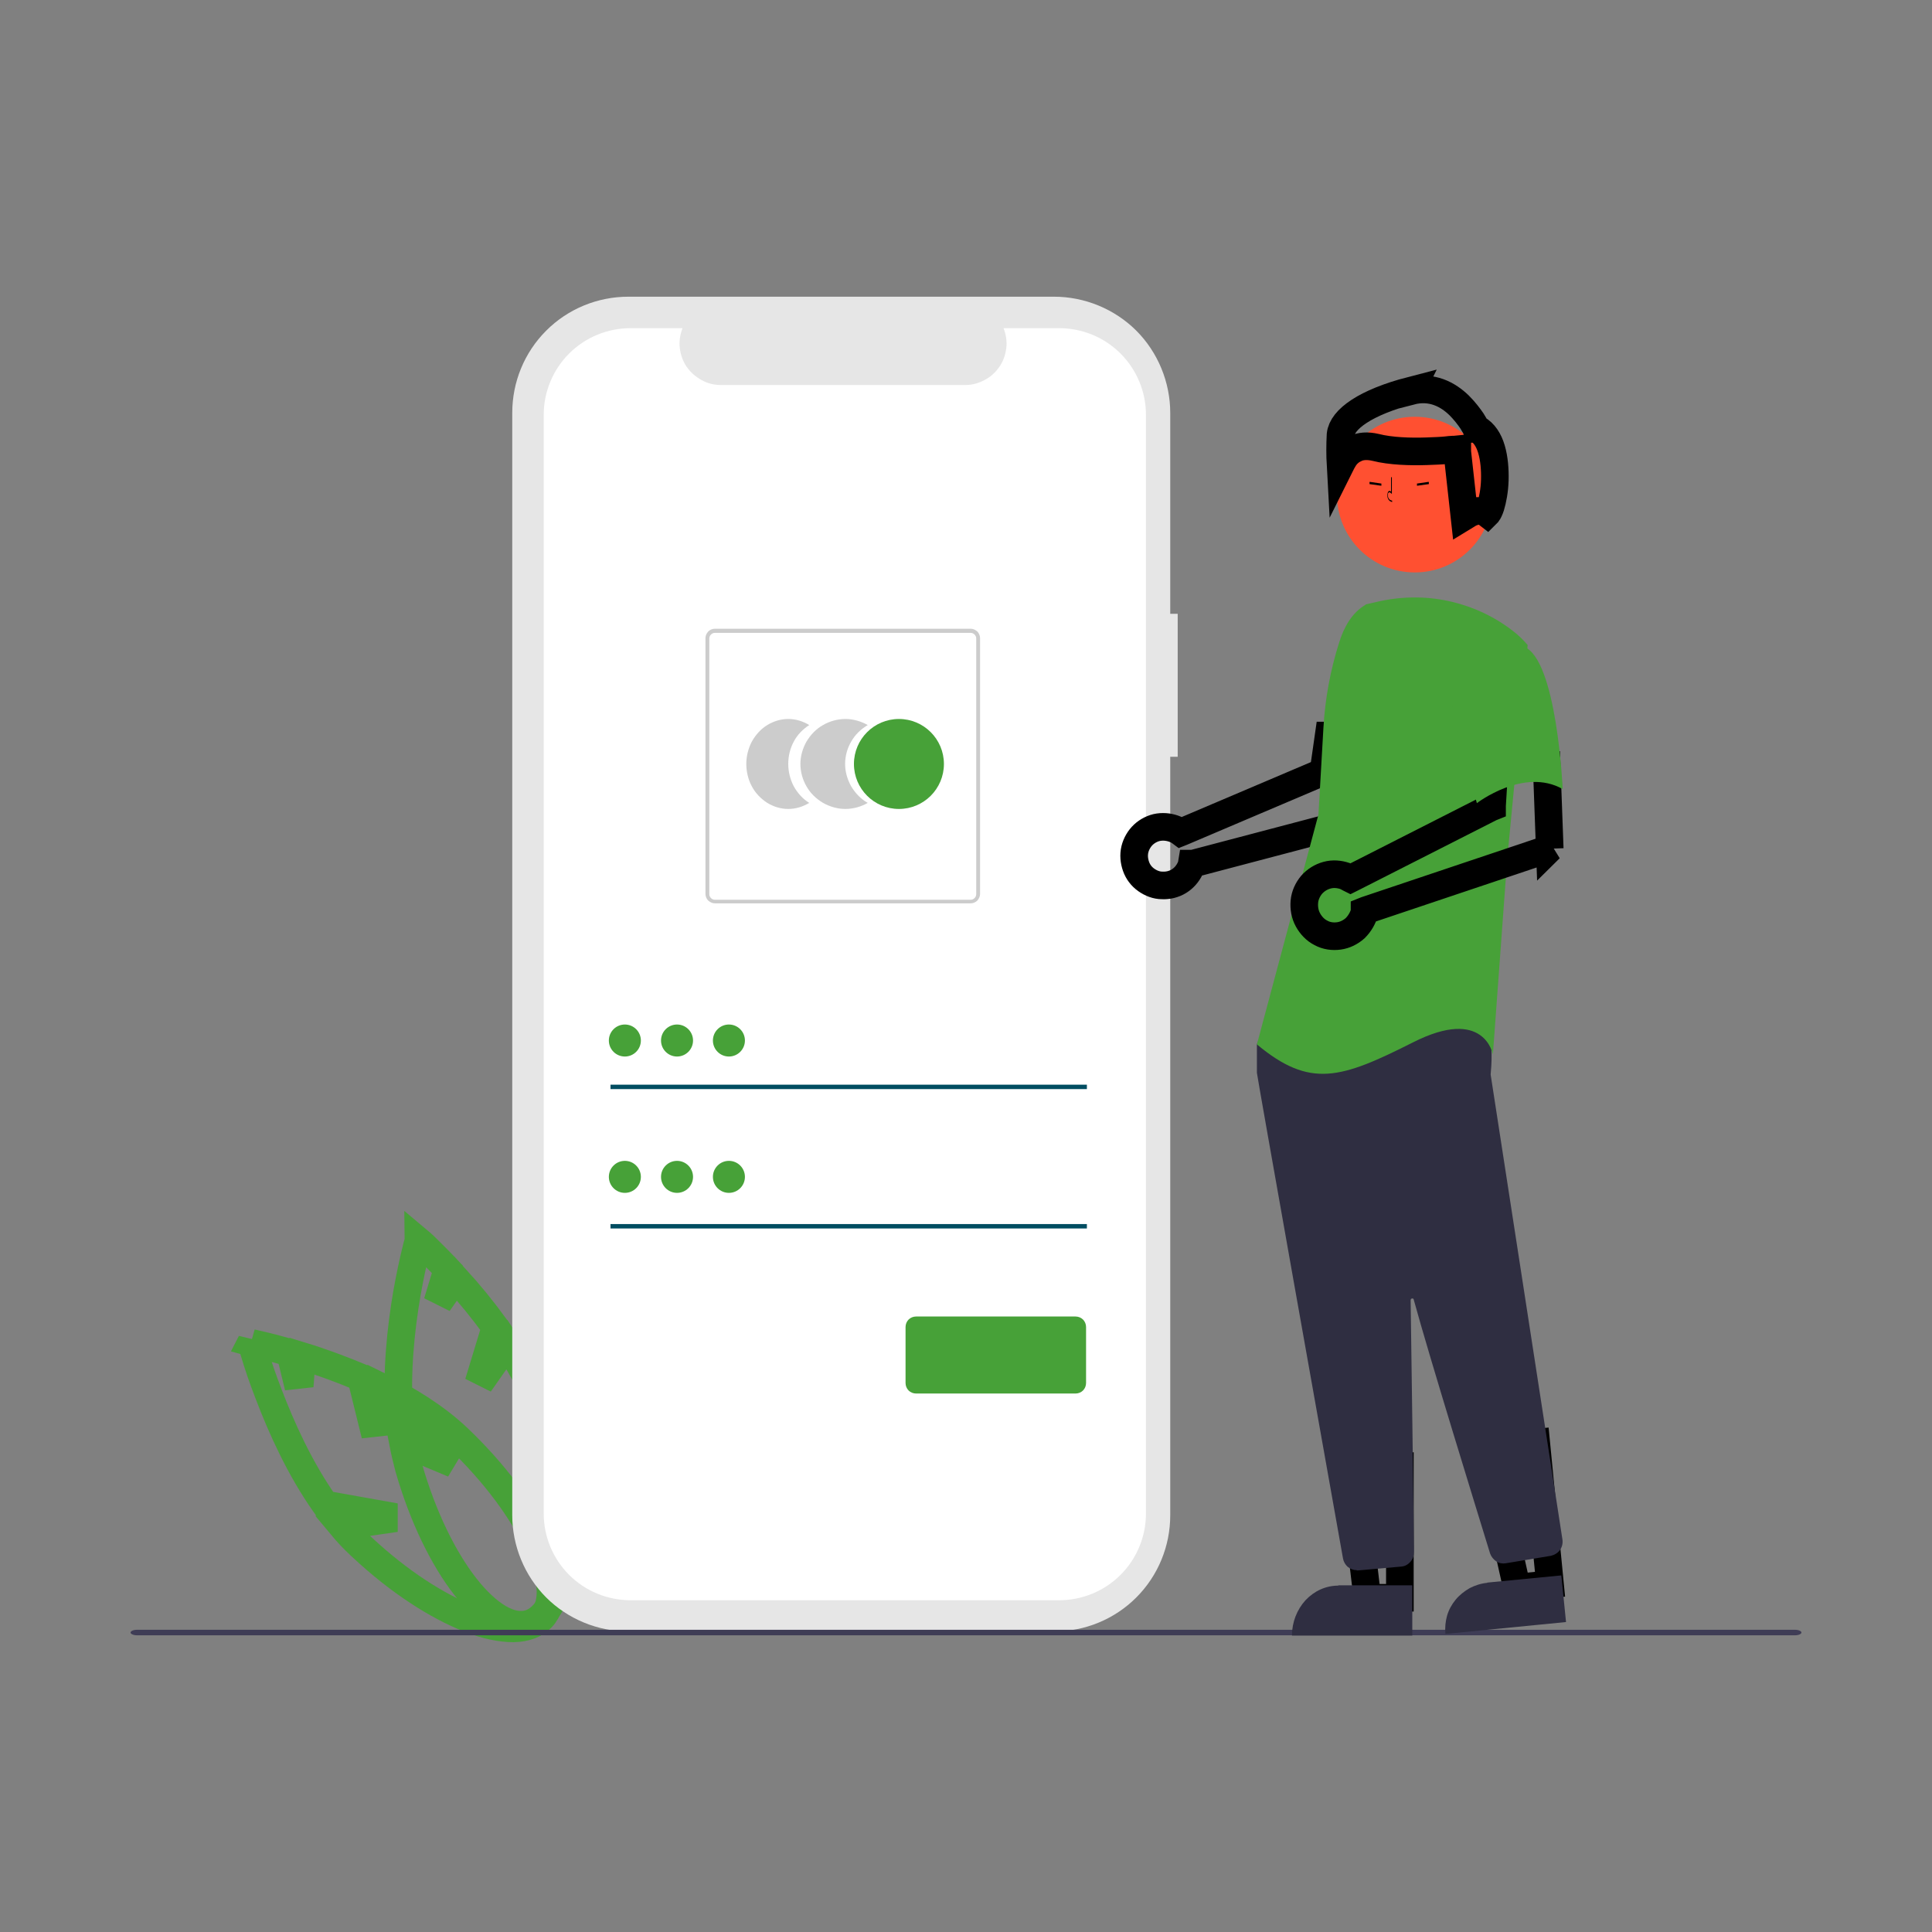<?xml version="1.0" encoding="UTF-8"?>
<svg id="a" data-name="Camada 1" xmlns="http://www.w3.org/2000/svg" viewBox="0 0 70 70">
  <rect x="0" y="0" width="70" height="70" fill="#808080" stroke="none"/>
  <path d="M9.09,48.65c.07.02.18.04.3.07.27.06.66.16,1.12.29l.2.82.18-.02.05-.68c.72.22,1.44.49,2.14.78l.41,1.66.18-.02.09-1.33c1.01.49,2.01,1.11,2.81,1.86,1.35,1.28,2.36,2.66,2.91,3.85.28.6.43,1.14.46,1.6.03.46-.07.83-.31,1.08-.23.25-.58.38-1.03.39-.45,0-1-.11-1.6-.35-1.17-.46-2.54-1.34-3.85-2.56l-.13-.12c-.23-.22-.44-.44-.64-.68l1.53-.22v-.18s-2.13-.38-2.13-.38c-.92-1.3-1.59-2.8-2.04-3.98-.23-.59-.4-1.1-.51-1.47-.06-.18-.1-.33-.13-.42,0,0,0,0,0-.01Z" fill="none" stroke="#47a138"/>
  <path d="M15.16,44.95c.06.05.13.12.23.21.2.2.49.48.82.83l-.24.79.16.08.38-.54c.51.56.99,1.15,1.44,1.77l-.49,1.61.16.08.75-1.07c.62.94,1.17,1.97,1.47,3.03.51,1.78.68,3.46.55,4.75-.07.64-.21,1.19-.42,1.59-.21.4-.49.66-.81.75-.33.09-.7.02-1.09-.21-.39-.23-.8-.61-1.2-1.12-.8-1.02-1.55-2.54-2.06-4.32h0c-.08-.3-.15-.6-.21-.91l1.43.6.09-.15-1.65-1.43c-.12-1.57.06-3.18.27-4.41.11-.62.22-1.13.31-1.5.04-.18.08-.32.11-.42,0,0,0,0,0,0Z" fill="none" stroke="#47a138"/>
  <path d="M42.67,22.24h-.27v-7.28c0-.55-.11-1.1-.32-1.61-.21-.51-.52-.98-.91-1.37-.39-.39-.86-.7-1.37-.91-.51-.21-1.06-.32-1.61-.32h-15.42c-1.12,0-2.19.44-2.98,1.23-.79.79-1.23,1.86-1.23,2.98v39.94c0,.55.11,1.1.32,1.61.21.51.52.98.91,1.37.39.39.86.7,1.37.91.51.21,1.06.32,1.61.32h15.42c1.12,0,2.19-.44,2.98-1.23.79-.79,1.23-1.86,1.23-2.98v-27.48h.27v-5.18Z" fill="#e6e6e6"/>
  <path d="M38.38,11.89h-2.02c.09.23.13.47.1.72-.03.24-.11.48-.25.68s-.32.37-.54.48c-.22.12-.46.18-.7.18h-8.85c-.25,0-.49-.06-.7-.18-.22-.12-.4-.28-.54-.48-.14-.2-.22-.44-.25-.68-.03-.24.01-.49.1-.72h-1.88c-.84,0-1.64.33-2.23.92-.59.59-.92,1.39-.92,2.22v39.81c0,.83.33,1.63.92,2.22.59.59,1.39.92,2.23.92h15.52c.84,0,1.64-.33,2.23-.92.59-.59.92-1.39.92-2.22V15.03c0-.83-.33-1.63-.92-2.22-.59-.59-1.39-.92-2.23-.92Z" fill="#fff"/>
  <path d="M28.56,27.68c0-.29.07-.57.2-.81.13-.25.33-.45.56-.6-.23-.14-.49-.22-.76-.22s-.53.08-.76.22c-.23.14-.42.35-.56.6-.13.25-.2.53-.2.81s.07.57.2.81c.13.25.33.45.56.6.23.14.49.22.76.22s.53-.08.76-.22c-.23-.14-.42-.35-.56-.6-.13-.25-.2-.53-.2-.81Z" fill="#ccc"/>
  <path d="M30.62,27.68c0-.29.08-.57.22-.81.14-.25.35-.45.6-.6-.25-.14-.53-.22-.81-.22s-.57.08-.81.22c-.25.14-.45.35-.6.6-.14.25-.22.53-.22.81s.08.57.22.81c.14.25.35.45.6.6.25.14.53.22.81.22s.57-.08.81-.22c-.25-.14-.45-.35-.6-.6-.14-.25-.22-.53-.22-.81Z" fill="#ccc"/>
  <path d="M32.57,29.31c.9,0,1.63-.73,1.63-1.63s-.73-1.63-1.63-1.63-1.63.73-1.63,1.63.73,1.63,1.63,1.63Z" fill="#47a138"/>
  <path d="M35.17,32.73h-9.27c-.09,0-.17-.04-.24-.1-.06-.06-.1-.15-.1-.24v-9.27c0-.09.04-.17.1-.24.06-.06.15-.1.24-.1h9.27c.09,0,.17.04.24.1.06.06.1.15.1.24v9.27c0,.09-.04.17-.1.24-.06.06-.15.1-.24.1ZM25.9,22.93c-.05,0-.1.02-.14.06-.04.04-.06.09-.06.14v9.27c0,.05.02.1.06.14.04.04.09.06.14.06h9.27c.05,0,.1-.02.14-.06.04-.04.06-.09.06-.14v-9.27c0-.05-.02-.1-.06-.14-.04-.04-.09-.06-.14-.06h-9.27Z" fill="#ccc"/>
  <path d="M39.38,39.3h-17.26v.16h17.26v-.16Z" fill="#004d61"/>
  <path d="M39.38,44.35h-17.26v.16h17.26v-.16Z" fill="#004d61"/>
  <path d="M22.64,38.28c.32,0,.58-.26.58-.58s-.26-.58-.58-.58-.58.26-.58.58.26.58.58.58Z" fill="#47a138"/>
  <path d="M22.64,43.22c.32,0,.58-.26.58-.58s-.26-.58-.58-.58-.58.26-.58.58.26.58.58.58Z" fill="#47a138"/>
  <path d="M38.97,50.49h-5.78c-.1,0-.2-.04-.27-.11-.07-.07-.11-.17-.11-.27v-2.03c0-.1.04-.2.11-.27.07-.07.17-.11.27-.11h5.78c.1,0,.2.04.27.11.07.07.11.17.11.27v2.03c0,.1-.04.2-.11.27-.07.07-.17.11-.27.11Z" fill="#47a138"/>
  <path d="M24.53,38.28c.32,0,.58-.26.58-.58s-.26-.58-.58-.58-.58.26-.58.58.26.58.58.58Z" fill="#47a138"/>
  <path d="M24.53,43.22c.32,0,.58-.26.58-.58s-.26-.58-.58-.58-.58.26-.58.58.26.58.58.58Z" fill="#47a138"/>
  <path d="M26.41,38.28c.32,0,.58-.26.58-.58s-.26-.58-.58-.58-.58.26-.58.58.26.58.58.58Z" fill="#47a138"/>
  <path d="M26.41,43.22c.32,0,.58-.26.58-.58s-.26-.58-.58-.58-.58.26-.58.58.26.58.58.58Z" fill="#47a138"/>
  <path d="M65.04,59.25H4.96c-.13,0-.23-.05-.23-.1s.1-.1.23-.1h60.08c.13,0,.23.05.23.1s-.1.1-.23.1Z" fill="#3f3d56"/>
  <path d="M49.87,29.54l-6.64,1.75h-.05s-.01.06-.01.06c-.01.04-.03.08-.05.12-.09.19-.23.35-.41.46-.18.11-.39.16-.6.15-.21,0-.41-.08-.58-.2-.17-.12-.3-.29-.37-.49-.07-.2-.09-.41-.04-.62.05-.2.16-.39.31-.53.15-.14.35-.24.55-.27.21-.03.42,0,.61.08h0c.05.02.1.05.15.08l.04.03.05-.02,5.08-2.16.05-.02v-.05s.18-1.26.18-1.26h1.86s-.11,2.89-.11,2.89Z" fill="none" stroke="#000"/>
  <path d="M50.72,52.62v5.27h-1.18l-.62-5.27h1.81Z" fill="none" stroke="#000"/>
  <path d="M48.49,57.44h2.68v1.82h-4.36c0-.48.18-.94.49-1.28.32-.34.74-.53,1.19-.53Z" fill="#2f2e41"/>
  <path d="M56.16,57.4l-1.2.12-1.13-5.07,1.83-.18.5,5.13Z" fill="none" stroke="#000"/>
  <path d="M53.89,57.34l2.68-.26.17,1.69-4.37.43c-.02-.22,0-.45.06-.66.06-.21.17-.41.31-.58.14-.17.32-.31.51-.42.2-.1.41-.17.63-.19Z" fill="#2f2e41"/>
  <path d="M51.26,20.74c1.56,0,2.82-1.26,2.82-2.82s-1.26-2.82-2.82-2.82-2.82,1.26-2.82,2.82,1.26,2.82,2.82,2.82Z" fill="#ff5031"/>
  <path d="M49.16,56.89c-.12,0-.23-.04-.33-.12-.09-.08-.15-.19-.17-.3-.72-4.04-3.07-17.23-3.12-17.6,0,0,0-.02,0-.03v-.98s.01-.07.03-.1l.31-.44s.03-.04.06-.05c.02-.01.05-.02.07-.02,1.77-.08,7.56-.33,7.84.02.28.36.18,1.43.16,1.65v.02s2.6,16.84,2.6,16.84c.02.13-.01.27-.09.38-.08.11-.2.18-.33.21l-1.63.27c-.12.02-.25,0-.35-.07-.1-.07-.18-.17-.22-.28-.5-1.63-2.19-7.09-2.77-9.21,0-.01-.01-.02-.02-.03-.01,0-.03-.01-.04,0-.01,0-.03,0-.04.02,0,.01-.01.02-.01.04.03,2.02.1,7.16.12,8.94v.19c0,.13-.04.25-.13.35-.09.1-.2.16-.33.17l-1.57.14s-.03,0-.05,0Z" fill="#2f2e41"/>
  <path d="M49.48,21.91c-.5.29-.79.82-.96,1.37-.32,1-.51,2.04-.57,3.09l-.18,3.14-2.23,8.33c1.93,1.61,3.05,1.24,5.65-.07,2.6-1.32,2.9.44,2.9.44l.52-7.09.74-7.75c-.17-.2-.36-.38-.56-.53-.69-.53-1.49-.89-2.34-1.07-.85-.18-1.73-.16-2.58.04l-.39.09Z" fill="#47a138"/>
  <path d="M56.16,30.74l-6.67,2.24-.05.02v.05c-.06.22-.18.42-.34.58-.17.15-.37.25-.59.28-.22.03-.45,0-.65-.11-.2-.1-.36-.27-.47-.47-.11-.2-.15-.43-.13-.66.02-.23.12-.44.26-.61.15-.17.34-.29.56-.35.22-.06.44-.04.65.03h0c.05.02.11.05.16.08l.04.02.04-.02,5.04-2.56.05-.02v-.05s.08-1.31.08-1.31l1.9-.13.11,3Z" fill="none" stroke="#000"/>
  <path d="M55.21,23.43c1.2.44,1.41,5.16,1.41,5.16-1.41-.8-3.11.51-3.11.51,0,0-.35-1.23-.78-2.83-.13-.45-.14-.92-.04-1.38.1-.46.31-.88.61-1.23,0,0,.71-.65,1.91-.22Z" fill="#47a138"/>
  <path d="M51.11,14.17c.77-.2,1.36.13,1.76.52.2.2.35.4.46.56.05.08.09.15.12.2.01.02.02.04.03.05,0,0,0,.01,0,.01,0,0,0,0,0,0,0,0,0,0,0,0h0s.01.03.01.03h.03c.25.14.42.4.52.74.1.34.13.74.12,1.11-.01.38-.08.73-.15.96-.04.12-.08.2-.11.24,0,0-.01.01-.02.02-.22-.17-.47-.09-.65,0-.07.04-.12.08-.17.11l-.26-2.35v-.09s-.1.01-.1.01h0s0,0,0,0c0,0,0,0,0,0,0,0,0,0-.01,0-.01,0-.03,0-.06,0-.05,0-.12.01-.21.02-.18.02-.44.03-.73.04-.58.02-1.3,0-1.85-.14-.3-.07-.55-.05-.74.05-.2.09-.34.24-.43.4-.04.06-.07.13-.1.19-.02-.36-.02-.73,0-1.1.03-.28.25-.57.68-.85.43-.28,1.06-.54,1.87-.75Z" fill="none" stroke="#000"/>
  <path d="M50.36,18.16s-.04-.04-.06-.07c-.01-.02-.02-.05-.03-.08,0-.03,0-.06,0-.09,0-.02,0-.04.01-.06,0-.02.01-.04.02-.05.03-.03.06-.03.1,0v-.52s.03,0,.03,0v.61s-.03-.03-.03-.03c-.03-.03-.06-.05-.09-.02,0,0-.01.02-.02.03,0,.01,0,.03,0,.04,0,.02,0,.05,0,.07,0,.02.01.04.02.06.03.06.08.08.13.09v.05s-.06-.02-.09-.04Z"/>
  <path d="M49.64,17.46l.41.06v.08s-.43-.06-.43-.06v-.08Z"/>
  <path d="M51.75,17.46l-.41.06v.08s.43-.06.43-.06v-.08Z"/>
</svg>